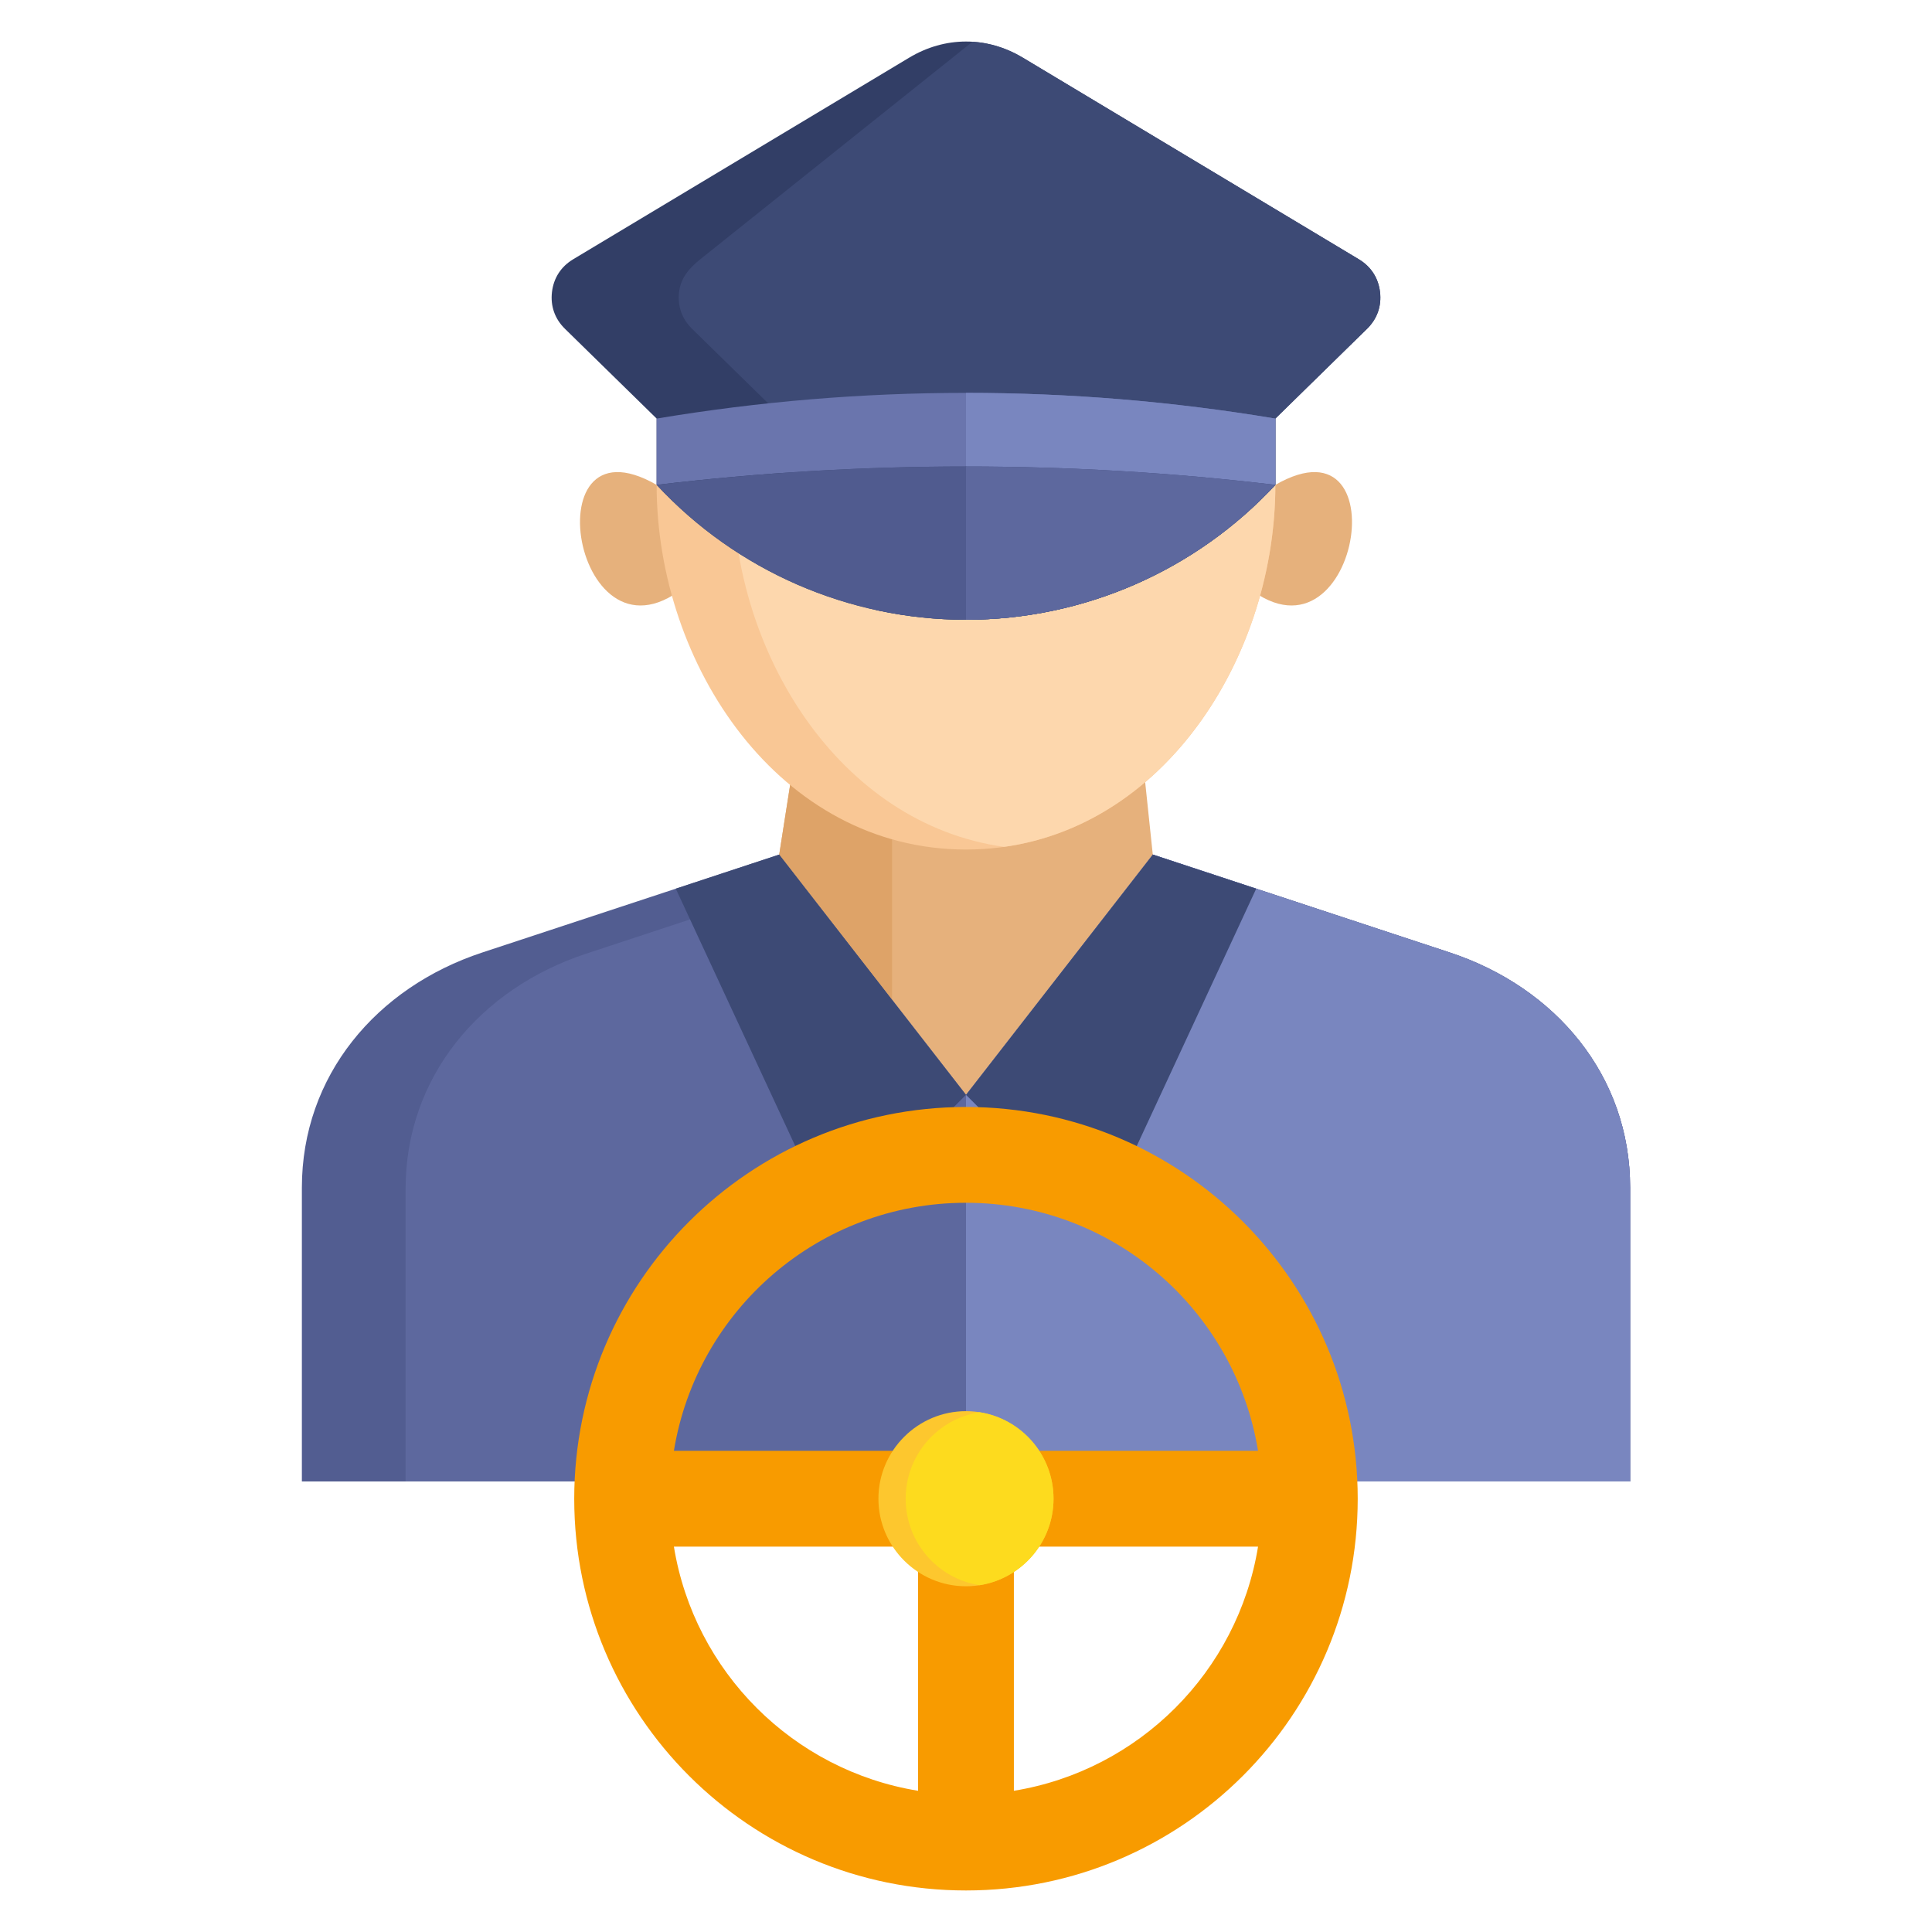<svg id="Layer_1" height="512" viewBox="0 0 512 512" width="512" xmlns="http://www.w3.org/2000/svg" data-name="Layer 1"><g fill-rule="evenodd"><path d="m80 392.605h352v-77.87c0-29.611-19.697-53.043-47.817-62.316l-128.183-42.269-128.183 42.269c-28.12 9.273-47.817 32.706-47.817 62.316z" fill="#525d91"/><path d="m107.486 392.605h324.514v-77.87c0-29.611-19.697-53.043-47.817-62.316l-113.943-37.573-114.936 37.901c-28.121 9.273-47.817 32.706-47.817 62.316v77.543z" fill="#5d689e"/><path d="m256 392.605h176v-77.87c0-29.61-19.697-53.043-47.817-62.316l-128.183-42.269z" fill="#7986bf"/><path d="m300.788 181.674 4.713 44.799-49.501 63.67-49.501-63.67 7.024-44.799z" fill="#e6b17c"/><path d="m236.409 264.945-29.91-38.472 7.024-44.799h22.886z" fill="#dea368"/><path d="m256 290.143 35.203 35.202 41.707-89.834-27.409-9.038z" fill="#3d4a75"/><path d="m256 290.143-35.203 35.202-41.707-89.834 27.409-9.038z" fill="#3d4a75"/><path d="m184.004 153.274c-.842-9.264.149-17.993.149-17.993-2.156-1.567-5.937-4.369-10.137-6.786-34.357-19.767-21.128 54.709 9.989 24.779z" fill="#e6b17c"/><path d="m327.996 153.274c.842-9.264-.149-17.993-.149-17.993 2.157-1.567 5.937-4.369 10.137-6.786 34.357-19.767 21.128 54.709-9.989 24.779z" fill="#e6b17c"/><path d="m256 225.134c49.329 0 81.985-48.782 81.985-96.639h-163.97c0 47.857 32.655 96.639 81.984 96.639z" fill="#f9c795"/><path d="m266.086 224.428c43.643-6.114 71.898-51.42 71.898-95.933h-143.796c0 44.513 28.255 89.819 71.898 95.933z" fill="#fdd7ad"/><path d="m149.716 87.135 24.299 23.793v17.568c21.171 22.793 50.876 35.744 81.985 35.744s60.813-12.95 81.984-35.744v-17.568l24.299-23.793c2.68-2.624 3.877-6.015 3.439-9.74-.439-3.725-2.391-6.745-5.607-8.675l-89.049-53.43c-9.516-5.71-20.616-5.71-30.132 0l-89.049 53.429c-3.216 1.93-5.169 4.95-5.607 8.675-.439 3.725.758 7.116 3.439 9.74z" fill="#323e66"/><path d="m232.144 161.665c7.774 1.697 15.767 2.574 23.856 2.574 31.109 0 60.813-12.95 81.984-35.744v-17.568l24.299-23.793c2.68-2.624 3.877-6.015 3.439-9.74-.439-3.725-2.391-6.745-5.607-8.675l-89.049-53.429c-4.231-2.539-8.775-3.948-13.353-4.229l-72.146 57.658c-2.929 2.341-5.169 4.95-5.607 8.675-.439 3.725.758 7.116 3.438 9.74l24.299 23.793v17.568c2.169 6.781 11.975 20.339 24.447 33.17z" fill="#3d4a75"/><path d="m337.984 128.495v-17.568c-54.279-9.08-109.69-9.08-163.969 0v17.568c54.463-6.496 109.506-6.496 163.969 0z" fill="#6a75ad"/><path d="m337.984 128.495v-17.568c-27.139-4.54-54.562-6.81-81.984-6.81v19.506c27.376 0 54.753 1.624 81.984 4.872z" fill="#7986bf"/><path d="m337.984 128.495c-54.463-6.496-109.506-6.496-163.969 0 21.171 22.793 50.876 35.744 81.985 35.744s60.813-12.95 81.984-35.744z" fill="#505b8f"/><path d="m337.984 128.495c-27.232-3.248-54.608-4.872-81.984-4.872v40.616c31.109 0 60.813-12.95 81.984-35.744z" fill="#5d689e"/><path d="m255.993 293.36c57.336 0 103.816 46.48 103.816 103.816s-46.48 103.816-103.816 103.816-103.816-46.48-103.816-103.816 46.48-103.816 103.816-103.816zm77.403 116.51h-64.709v64.705c33.144-5.395 59.314-31.562 64.709-64.705zm-71.128 0v-25.389h71.123c-6.068-37.277-38.408-65.733-77.399-65.733s-71.332 28.456-77.4 65.733h65.44v25.389zm-18.97 0h-64.709c5.395 33.144 31.565 59.31 64.709 64.705z" fill="#f89b00"/><path d="m255.994 420.378c12.779 0 23.202-10.423 23.202-23.202s-10.422-23.202-23.202-23.202-23.202 10.423-23.202 23.202 10.423 23.202 23.202 23.202z" fill="#fdc72e"/><path d="m259.603 374.254c11.1 1.734 19.593 11.336 19.593 22.922s-8.493 21.188-19.593 22.922c-11.1-1.734-19.592-11.336-19.592-22.922s8.493-21.188 19.592-22.922z" fill="#fddb1e"/></g></svg>
